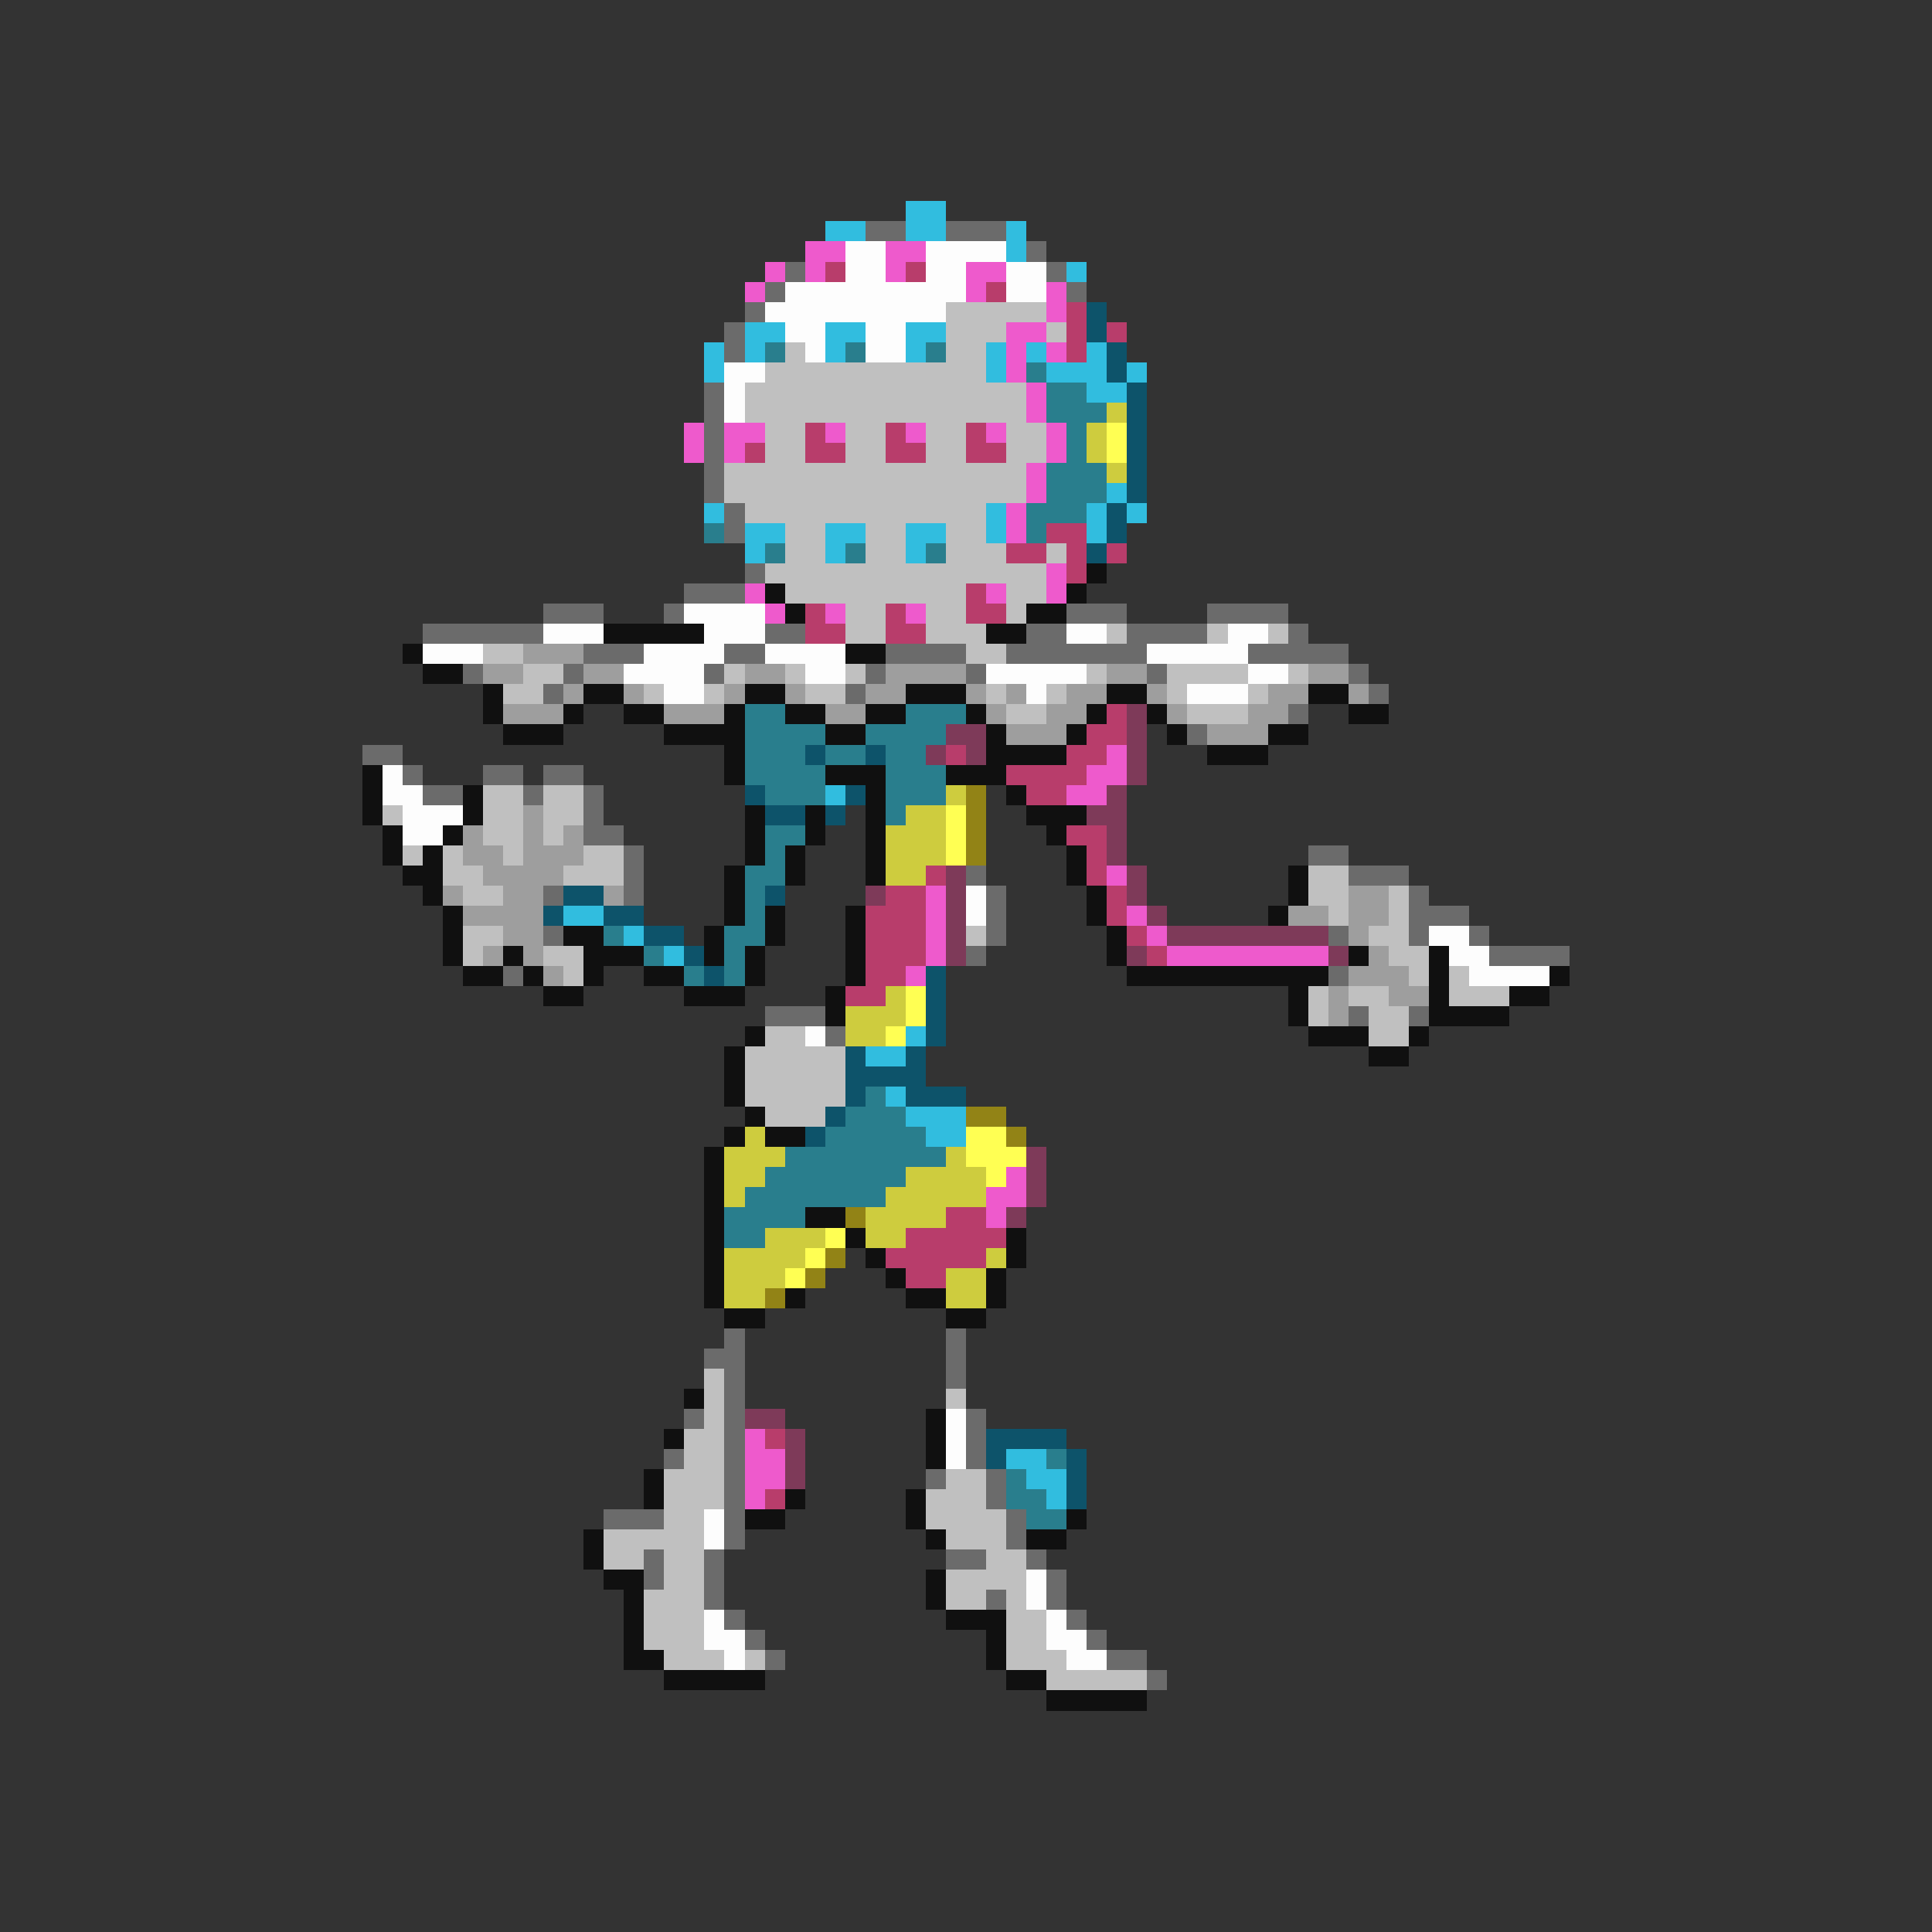 <svg xmlns="http://www.w3.org/2000/svg" viewBox="0 -0.5 96 96" shape-rendering="crispEdges">
<rect x="0" y="-0.5" width="96" height="96" fill="#333333" stroke="none"/>
<path stroke="#31bddf" d="M45 10h2M41 11h2M45 11h2M50 11h1M50 12h1M53 13h1M37 16h2M41 16h2M45 16h2M35 17h1M37 17h1M41 17h1M45 17h1M49 17h1M51 17h1M54 17h1M35 18h1M49 18h1M52 18h3M56 18h1M54 19h2M55 24h1M35 25h1M49 25h1M54 25h1M56 25h1M37 26h2M41 26h2M45 26h2M49 26h1M54 26h1M37 27h1M41 27h1M45 27h1M41 39h1M28 45h2M31 46h1M33 47h1M45 51h1M43 52h2M44 54h1M45 55h3M46 56h2M50 72h2M51 73h2M52 74h1" />
<path stroke="#6b6b6b" d="M43 11h2M47 11h3M51 12h1M39 13h1M52 13h1M38 14h1M53 14h1M37 15h1M36 16h1M36 17h1M35 19h1M35 20h1M35 21h1M35 22h1M35 23h1M35 24h1M36 25h1M36 26h1M37 28h1M34 29h3M27 30h3M33 30h1M53 30h3M60 30h4M21 31h6M38 31h2M51 31h2M56 31h4M64 31h1M29 32h3M36 32h2M44 32h4M50 32h7M62 32h5M23 33h1M28 33h1M35 33h1M43 33h1M48 33h1M57 33h1M67 33h1M27 34h1M42 34h1M68 34h1M64 35h1M59 36h1M18 37h2M20 38h1M24 38h2M27 38h2M21 39h2M26 39h1M29 39h1M29 40h1M29 41h2M31 42h1M65 42h2M31 43h1M48 43h1M67 43h3M27 44h1M31 44h1M49 44h1M70 44h1M49 45h1M70 45h3M27 46h1M49 46h1M66 46h1M70 46h1M73 46h1M48 47h1M74 47h4M25 48h1M66 48h1M38 50h3M67 50h1M70 50h1M41 51h1M36 66h1M47 66h1M35 67h2M47 67h1M36 68h1M47 68h1M36 69h1M34 70h1M36 70h1M48 70h1M36 71h1M48 71h1M33 72h1M36 72h1M48 72h1M36 73h1M46 73h1M49 73h1M36 74h1M49 74h1M30 75h3M36 75h1M50 75h1M36 76h1M50 76h1M32 77h1M35 77h1M47 77h2M51 77h1M32 78h1M35 78h1M52 78h1M35 79h1M49 79h1M52 79h1M36 80h1M53 80h1M37 81h1M54 81h1M38 82h1M55 82h2M57 83h1" />
<path stroke="#ee5acc" d="M40 12h2M44 12h2M38 13h1M40 13h1M44 13h1M48 13h2M37 14h1M48 14h1M52 14h1M52 15h1M50 16h2M50 17h1M52 17h1M50 18h1M51 19h1M51 20h1M34 21h1M36 21h2M41 21h1M45 21h1M49 21h1M52 21h1M34 22h1M36 22h1M52 22h1M51 23h1M51 24h1M50 25h1M50 26h1M52 28h1M37 29h1M49 29h1M52 29h1M38 30h1M41 30h1M45 30h1M55 37h1M54 38h2M53 39h2M55 43h1M46 44h1M46 45h1M56 45h1M46 46h1M57 46h1M46 47h1M58 47h8M45 48h1M50 58h1M49 59h2M49 60h1M37 71h1M37 72h2M37 73h2M37 74h1" />
<path stroke="#fdfdfd" d="M42 12h2M46 12h4M42 13h2M46 13h2M50 13h2M39 14h9M50 14h2M38 15h9M39 16h2M43 16h2M40 17h1M43 17h2M36 18h2M36 19h1M36 20h1M34 30h4M27 31h3M35 31h3M53 31h2M61 31h2M21 32h3M32 32h4M38 32h4M57 32h5M31 33h4M40 33h2M49 33h5M62 33h2M33 34h2M51 34h1M59 34h3M19 38h1M19 39h2M20 40h3M20 41h2M48 44h1M48 45h1M71 46h2M72 47h2M73 48h4M40 51h1M47 70h1M47 71h1M47 72h1M35 75h1M35 76h1M51 78h1M51 79h1M35 80h1M52 80h1M35 81h2M52 81h2M36 82h1M53 82h2" />
<path stroke="#b83d6b" d="M41 13h1M45 13h1M49 14h1M53 15h1M53 16h1M55 16h1M53 17h1M40 21h1M44 21h1M48 21h1M37 22h1M40 22h2M44 22h2M48 22h2M52 26h2M50 27h2M53 27h1M55 27h1M53 28h1M48 29h1M40 30h1M44 30h1M48 30h2M40 31h2M44 31h2M55 35h1M54 36h2M47 37h1M53 37h2M50 38h4M51 39h2M53 41h2M54 42h1M46 43h1M54 43h1M44 44h2M55 44h1M43 45h3M55 45h1M43 46h3M56 46h1M43 47h3M57 47h1M43 48h2M42 49h2M47 60h2M45 61h5M44 62h5M45 63h2M38 71h1M38 74h1" />
<path stroke="#c0c0c0" d="M47 15h5M47 16h3M52 16h1M39 17h1M47 17h2M38 18h11M37 19h14M37 20h14M38 21h2M42 21h2M46 21h2M50 21h2M38 22h2M42 22h2M46 22h2M50 22h2M36 23h15M36 24h15M37 25h12M39 26h2M43 26h2M47 26h2M39 27h2M43 27h2M47 27h3M52 27h1M38 28h14M39 29h9M50 29h2M42 30h2M46 30h2M50 30h1M42 31h2M46 31h3M55 31h1M60 31h1M63 31h1M24 32h2M48 32h2M26 33h2M36 33h1M39 33h1M42 33h1M54 33h1M58 33h4M64 33h1M25 34h2M32 34h1M35 34h1M40 34h2M49 34h1M52 34h1M58 34h1M62 34h1M50 35h2M59 35h3M24 39h2M27 39h2M19 40h1M24 40h2M27 40h2M24 41h2M27 41h1M20 42h1M22 42h1M25 42h1M29 42h2M22 43h2M28 43h3M65 43h2M23 44h2M65 44h2M69 44h1M66 45h1M69 45h1M23 46h2M48 46h1M68 46h2M23 47h1M27 47h2M69 47h2M28 48h1M70 48h1M72 48h1M65 49h1M67 49h2M72 49h3M65 50h1M68 50h2M38 51h2M68 51h2M37 52h5M37 53h5M37 54h5M38 55h3M35 68h1M35 69h1M47 69h1M35 70h1M34 71h2M34 72h2M33 73h3M47 73h2M33 74h3M46 74h3M33 75h2M46 75h4M30 76h5M47 76h3M30 77h2M33 77h2M49 77h2M33 78h2M47 78h4M32 79h3M47 79h2M50 79h1M32 80h3M50 80h2M32 81h3M50 81h2M33 82h3M37 82h1M50 82h3M52 83h5" />
<path stroke="#0d536a" d="M54 15h1M54 16h1M55 17h1M55 18h1M56 19h1M56 20h1M56 21h1M56 22h1M56 23h1M56 24h1M55 25h1M55 26h1M54 27h1M40 37h1M43 37h1M37 39h1M42 39h1M38 40h2M41 40h1M28 44h2M38 44h1M27 45h1M30 45h2M32 46h2M34 47h1M35 48h1M46 48h1M46 49h1M46 50h1M46 51h1M42 52h1M45 52h1M42 53h4M42 54h1M45 54h3M41 55h1M40 56h1M49 71h4M49 72h1M53 72h1M53 73h1M53 74h1" />
<path stroke="#297e8d" d="M38 17h1M42 17h1M46 17h1M51 18h1M52 19h2M52 20h3M53 21h1M53 22h1M52 23h3M52 24h3M51 25h3M35 26h1M51 26h1M38 27h1M42 27h1M46 27h1M37 35h2M45 35h3M37 36h4M43 36h4M37 37h3M41 37h2M44 37h2M37 38h4M44 38h3M38 39h3M44 39h3M44 40h1M38 41h2M38 42h1M37 43h2M37 44h1M37 45h1M30 46h1M36 46h2M32 47h1M36 47h1M34 48h1M36 48h1M43 54h1M42 55h3M41 56h5M39 57h8M38 58h7M37 59h7M36 60h4M36 61h2M52 72h1M50 73h1M50 74h2M51 75h2" />
<path stroke="#cecc3e" d="M55 20h1M54 21h1M54 22h1M55 23h1M47 39h1M45 40h2M44 41h3M44 42h3M44 43h2M44 49h1M42 50h3M42 51h2M37 56h1M36 57h3M47 57h1M36 58h2M45 58h4M36 59h1M44 59h5M43 60h4M38 61h3M43 61h2M36 62h4M49 62h1M36 63h3M47 63h2M36 64h2M47 64h2" />
<path stroke="#ffff53" d="M55 21h1M55 22h1M47 40h1M47 41h1M47 42h1M45 49h1M45 50h1M44 51h1M48 56h2M48 57h3M49 58h1M41 61h1M40 62h1M39 63h1" />
<path stroke="#101010" d="M54 28h1M38 29h1M53 29h1M39 30h1M51 30h2M30 31h5M49 31h2M20 32h1M42 32h2M21 33h2M24 34h1M29 34h2M37 34h2M45 34h3M55 34h2M65 34h2M24 35h1M28 35h1M31 35h2M36 35h1M39 35h2M43 35h2M48 35h1M54 35h1M57 35h1M67 35h2M25 36h3M33 36h4M41 36h2M49 36h1M53 36h1M58 36h1M63 36h2M36 37h1M49 37h4M60 37h3M18 38h1M36 38h1M41 38h3M47 38h3M18 39h1M23 39h1M43 39h1M50 39h1M18 40h1M23 40h1M37 40h1M40 40h1M43 40h1M51 40h3M19 41h1M22 41h1M37 41h1M40 41h1M43 41h1M52 41h1M19 42h1M21 42h1M37 42h1M39 42h1M43 42h1M53 42h1M20 43h2M36 43h1M39 43h1M43 43h1M53 43h1M64 43h1M21 44h1M36 44h1M54 44h1M64 44h1M22 45h1M36 45h1M38 45h1M42 45h1M54 45h1M63 45h1M22 46h1M28 46h2M35 46h1M38 46h1M42 46h1M55 46h1M22 47h1M25 47h1M29 47h3M35 47h1M37 47h1M42 47h1M55 47h1M67 47h1M71 47h1M23 48h2M26 48h1M29 48h1M32 48h2M37 48h1M42 48h1M56 48h10M71 48h1M77 48h1M27 49h2M34 49h3M41 49h1M64 49h1M71 49h1M75 49h2M41 50h1M64 50h1M71 50h4M37 51h1M65 51h3M70 51h1M36 52h1M68 52h2M36 53h1M36 54h1M37 55h1M36 56h1M38 56h2M35 57h1M35 58h1M35 59h1M35 60h1M40 60h2M35 61h1M42 61h1M50 61h1M35 62h1M43 62h1M50 62h1M35 63h1M44 63h1M49 63h1M35 64h1M39 64h1M45 64h2M49 64h1M36 65h2M47 65h2M34 69h1M46 70h1M33 71h1M46 71h1M46 72h1M32 73h1M32 74h1M39 74h1M45 74h1M37 75h2M45 75h1M53 75h1M29 76h1M46 76h1M51 76h2M29 77h1M30 78h2M46 78h1M31 79h1M46 79h1M31 80h1M47 80h3M31 81h1M49 81h1M31 82h2M49 82h1M33 83h5M50 83h2M52 84h5" />
<path stroke="#9e9e9e" d="M26 32h3M24 33h2M29 33h2M37 33h2M44 33h4M55 33h2M65 33h2M28 34h1M31 34h1M36 34h1M39 34h1M43 34h2M48 34h1M50 34h1M53 34h2M57 34h1M63 34h2M67 34h1M25 35h3M33 35h3M41 35h2M49 35h1M52 35h2M58 35h1M62 35h2M50 36h3M60 36h3M26 40h1M23 41h1M26 41h1M28 41h1M23 42h2M26 42h3M24 43h4M22 44h1M25 44h2M30 44h1M67 44h2M23 45h4M64 45h2M67 45h2M25 46h2M67 46h1M24 47h1M26 47h1M68 47h1M27 48h1M67 48h3M66 49h1M69 49h2M66 50h1" />
<path stroke="#7e3a59" d="M56 35h1M47 36h2M56 36h1M46 37h1M48 37h1M56 37h1M56 38h1M55 39h1M54 40h2M55 41h1M55 42h1M47 43h1M56 43h1M43 44h1M47 44h1M56 44h1M47 45h1M57 45h1M47 46h1M58 46h8M47 47h1M56 47h1M66 47h1M51 57h1M51 58h1M51 59h1M50 60h1M37 70h2M39 71h1M39 72h1M39 73h1" />
<path stroke="#928316" d="M48 39h1M48 40h1M48 41h1M48 42h1M48 55h2M50 56h1M42 60h1M41 62h1M40 63h1M38 64h1" />
</svg>